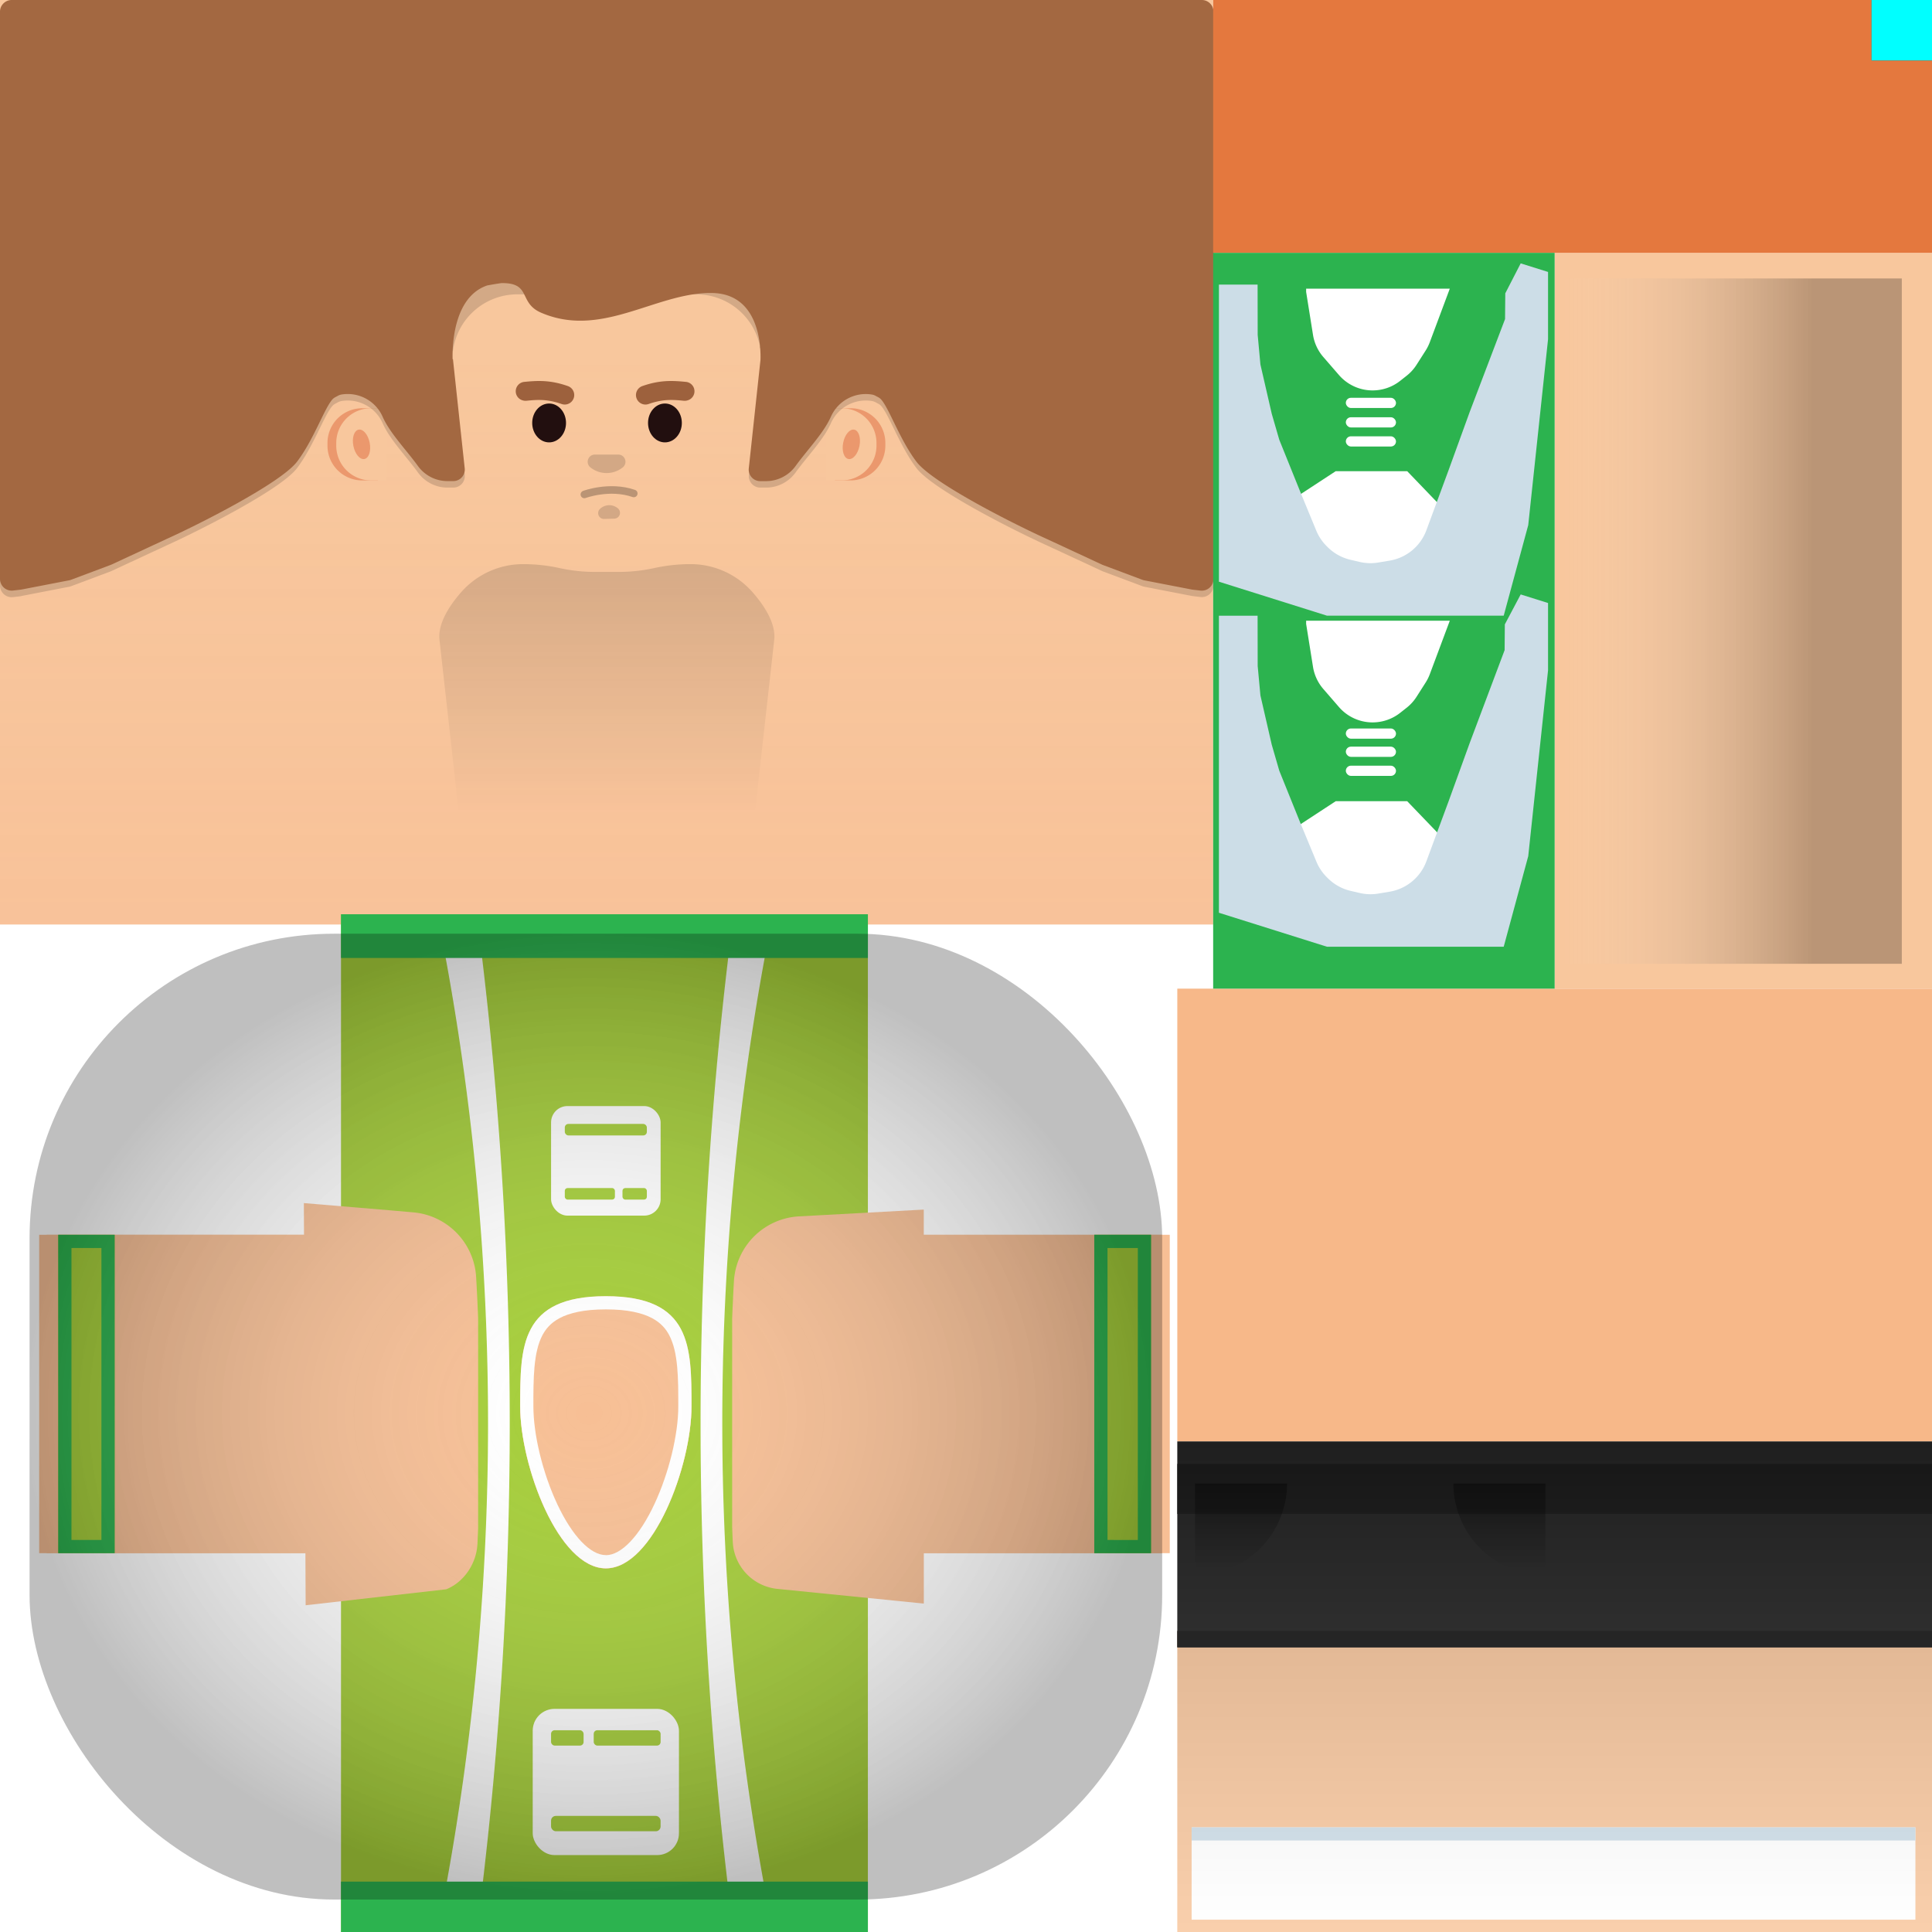 <svg xmlns="http://www.w3.org/2000/svg" xmlns:xlink="http://www.w3.org/1999/xlink" viewBox="0 0 1024 1024"><defs><style>.cls-1{isolation:isolate;}.cls-2{fill:#fff;}.cls-3{fill:#f7b889;}.cls-4{fill:#f8c79d;}.cls-5{opacity:0.1;mix-blend-mode:multiply;fill:url(#linear-gradient);}.cls-10,.cls-27,.cls-6{opacity:0.15;}.cls-10,.cls-13,.cls-20,.cls-21,.cls-26,.cls-27,.cls-28,.cls-6{mix-blend-mode:overlay;}.cls-6{fill:url(#linear-gradient-2);}.cls-7{fill:#eb986d;}.cls-8{fill:red;}.cls-9{fill:#220f0f;}.cls-11{fill:#a36841;}.cls-12{fill:#9d613d;}.cls-13{fill:none;stroke:#000;stroke-linecap:round;stroke-miterlimit:10;stroke-width:4px;}.cls-13,.cls-26,.cls-28{opacity:0.25;}.cls-14{fill:blue;}.cls-15{fill:#e4783e;}.cls-16{fill:#2cb34f;}.cls-17{fill:#ccdde7;}.cls-18{fill:#252525;}.cls-19{fill:#1a1a1a;}.cls-20,.cls-21{opacity:0.45;}.cls-20{fill:url(#linear-gradient-3);}.cls-21{fill:url(#linear-gradient-4);}.cls-22{fill:lime;}.cls-23{fill:#a5ce39;}.cls-24{fill:#f7bf95;}.cls-25{fill:aqua;}.cls-26{fill:url(#radial-gradient);}.cls-27{fill:url(#linear-gradient-5);}.cls-28{fill:url(#linear-gradient-6);}</style><linearGradient id="linear-gradient" x1="321.5" y1="490" x2="321.5" y2="187.52" gradientUnits="userSpaceOnUse"><stop offset="0" stop-color="#f69878"/><stop offset="1" stop-color="#f69878" stop-opacity="0"/></linearGradient><linearGradient id="linear-gradient-2" x1="321.68" y1="286" x2="321.68" y2="431.12" gradientUnits="userSpaceOnUse"><stop offset="0"/><stop offset="1" stop-opacity="0"/></linearGradient><linearGradient id="linear-gradient-3" x1="657.77" y1="835.05" x2="657.77" y2="786.3" gradientUnits="userSpaceOnUse"><stop offset="0" stop-opacity="0"/><stop offset="1"/></linearGradient><linearGradient id="linear-gradient-4" x1="794.72" y1="835.05" x2="794.72" y2="786.3" xlink:href="#linear-gradient-3"/><radialGradient id="radial-gradient" cx="987.26" cy="770.55" r="257.93" gradientTransform="translate(-833.05 -13.8) scale(1.16 0.99)" gradientUnits="userSpaceOnUse"><stop offset="0" stop-color="#fff" stop-opacity="0"/><stop offset="1"/></radialGradient><linearGradient id="linear-gradient-5" x1="824" y1="1024" x2="824" y2="764" gradientUnits="userSpaceOnUse"><stop offset="0" stop-color="#fff"/><stop offset="1"/></linearGradient><linearGradient id="linear-gradient-6" x1="826.3" y1="329.21" x2="961.1" y2="329.21" gradientTransform="matrix(1, 0, 0, 1, 0, 0)" xlink:href="#radial-gradient"/></defs><title>athleteMaleGreen</title><g class="cls-1"><g id="SkinComplete"><rect class="cls-2" width="1024" height="1024"/><rect class="cls-3" x="624" y="524" width="400" height="240"/><rect class="cls-4" width="643" height="490"/><rect class="cls-5" y="139.59" width="643" height="350.41"/><rect class="cls-4" x="824" y="134" width="200" height="390"/><path class="cls-6" d="M366,299h0a89.81,89.81,0,0,0-19.13,2.07h0a89.33,89.33,0,0,1-19.14,2.07H315.59a89.26,89.26,0,0,1-19.14-2.07h0A89.81,89.81,0,0,0,277.32,299h0a43.74,43.74,0,0,0-33,15c-6.51,7.48-12.32,16.72-11.37,25.21l15.3,137,71.88,5.58,1.52-2.82,1.52,2.82,71.87-5.58,15.31-137c.95-8.49-4.86-17.73-11.38-25.21A43.71,43.71,0,0,0,366,299Z"/><path class="cls-7" d="M442.55,216.37h8.29a18.41,18.41,0,0,1,18.41,18.41v1.43a18.41,18.41,0,0,1-18.41,18.41h-8.29a0,0,0,0,1,0,0V216.37A0,0,0,0,1,442.55,216.37Z"/><path class="cls-4" d="M437.85,216.37h8.29a18.41,18.41,0,0,1,18.41,18.41v1.43a18.41,18.41,0,0,1-18.41,18.41h-8.29a0,0,0,0,1,0,0V216.37A0,0,0,0,1,437.85,216.37Z"/><ellipse class="cls-7" cx="451.21" cy="235.5" rx="7.93" ry="4.4" transform="translate(132.36 632.21) rotate(-78.77)"/><path class="cls-7" d="M173.56,216.37h8.29a18.41,18.41,0,0,1,18.41,18.41v1.43a18.41,18.41,0,0,1-18.41,18.41h-8.29a0,0,0,0,1,0,0V216.37a0,0,0,0,1,0,0Z" transform="translate(373.83 471) rotate(-180)"/><path class="cls-4" d="M178.26,216.37h8.29A18.41,18.41,0,0,1,205,234.78v1.43a18.41,18.41,0,0,1-18.41,18.41h-8.29a0,0,0,0,1,0,0V216.37A0,0,0,0,1,178.26,216.37Z" transform="translate(383.22 471) rotate(-180)"/><ellipse class="cls-7" cx="191.61" cy="235.5" rx="4.4" ry="7.93" transform="translate(-42.19 41.82) rotate(-11.23)"/><polygon class="cls-4" points="579.88 654.47 544.43 654.47 491.56 654.47 460 654.47 460 654.47 445.83 654.47 428.62 681.05 422.17 725.5 423.38 763.65 432.45 812.23 457.05 819.12 460 823.21 460 823.21 491.56 823.21 544.43 823.21 579.88 823.21 615.98 823.21 615.98 654.47 579.88 654.47"/><polygon class="cls-4" points="194.91 654.47 180.74 654.47 180.74 654.47 149.18 654.47 96.31 654.47 60.86 654.47 24.76 654.47 24.76 823.21 60.86 823.21 96.31 823.21 149.18 823.21 180.74 823.21 180.74 823.21 183.69 819.12 208.29 812.23 217.36 763.65 218.57 725.5 212.12 681.05 194.91 654.47"/><rect class="cls-4" x="624" y="864.49" width="400" height="159.51"/><rect class="cls-8" x="992" width="32" height="32"/><ellipse class="cls-4" cx="320.36" cy="746.08" rx="73.24" ry="132.26"/><ellipse class="cls-9" cx="291.04" cy="224.17" rx="8.96" ry="10.3"/><ellipse class="cls-9" cx="352.43" cy="224.17" rx="8.96" ry="10.3"/><path class="cls-10" d="M321.62,3.39V156H369a34.46,34.46,0,0,1,34,28.64.17.17,0,0,0,0,.07c.09.45.15.9.21,1.35H404l-6.93,64.32-.14,1.33a6.09,6.09,0,0,0,6,6.73h3.12a19.3,19.3,0,0,0,15.62-8c6.26-8.66,14.95-17.48,18.8-26.29a20.22,20.22,0,0,1,21.69-11.6,6,6,0,0,1,1.84.63l1.39.74a5.58,5.58,0,0,1,1.64,1.25c4.27,4.75,9.95,21.42,18.73,32.95s53,33.69,69.35,41.06l29,13.47.43.19,21,7.87a6,6,0,0,0,1,.28l25.16,4.87.45.07,4.11.49a6.2,6.2,0,0,0,6.93-6.16V9.6A6.21,6.21,0,0,0,637,3.39Z"/><path class="cls-10" d="M321.62,3.39V156H274.27a34.46,34.46,0,0,0-34,28.64.17.17,0,0,1,0,.07c-.09.45-.15.9-.21,1.35h-.81l6.93,64.32.14,1.33a6.09,6.09,0,0,1-6.05,6.73h-3.12a19.3,19.3,0,0,1-15.62-8c-6.26-8.66-14.95-17.48-18.8-26.29a20.22,20.22,0,0,0-21.69-11.6,6,6,0,0,0-1.84.63l-1.39.74a5.58,5.58,0,0,0-1.64,1.25c-4.27,4.75-10,21.42-18.73,32.95s-53,33.69-69.35,41.06l-29,13.47-.43.19-21,7.87a6,6,0,0,1-1,.28l-25.16,4.87L11,316l-4.11.49A6.2,6.2,0,0,1,0,310.28V9.6A6.21,6.21,0,0,1,6.2,3.39Z"/><path class="cls-9" d="M403,184.73c0-.35,0-.72-.1-1.09l.09,1A.17.17,0,0,0,403,184.73Z"/><path class="cls-11" d="M0,6.2V306.88A6.2,6.2,0,0,0,6.93,313l4.11-.48.45-.07,25.16-4.87a7.08,7.08,0,0,0,1-.28l21-7.88a3.25,3.25,0,0,0,.43-.18l29-13.47c16.39-7.37,60.58-29.56,69.35-41.06s14.46-28.2,18.73-33a5.73,5.73,0,0,1,1.64-1.24l1.39-.74a5.74,5.74,0,0,1,1.84-.63,20.21,20.21,0,0,1,21.69,11.6c3.85,8.81,12.54,17.63,18.8,26.29a19.3,19.3,0,0,0,15.62,8h3.12a6.09,6.09,0,0,0,5.91-4.67,5.94,5.94,0,0,0,.14-2.07l-6.2-57.54c0-.09,0-.19,0-.29h-.22c-.18-6.55.26-33,18.33-39.12,2.33-.44,4.83-.86,7.47-1.25h.65c7.61,0,9.75,2.57,11.42,5.78s2.92,7.26,9,9.89c31.62,13.65,59.81-9.86,88.8-10.43h1.31c15.13,0,21.59,9.87,24.3,19.36.21.7.39,1.39.55,2.08.11.49.21,1,.31,1.44s.13.63.18.94c.15.79.27,1.56.37,2.3.05.38.1.74.14,1.1s.07.62.1.92a.76.76,0,0,1,0,.15c.05.37.08.74.1,1.09a55.3,55.3,0,0,1,.15,6.06l-6.2,57.54a5.94,5.94,0,0,0,.14,2.07,6.09,6.09,0,0,0,5.91,4.67h3.12a19.3,19.3,0,0,0,15.62-8c6.26-8.66,14.95-17.48,18.8-26.29a20.21,20.21,0,0,1,21.69-11.6,5.74,5.74,0,0,1,1.84.63l1.39.74a5.73,5.73,0,0,1,1.64,1.24c4.27,4.76,9.95,21.43,18.73,33s53,33.69,69.35,41.06l29,13.47a3.25,3.25,0,0,0,.43.18l21,7.88a7.08,7.08,0,0,0,1,.28l25.16,4.87.45.07,4.11.48a6.2,6.2,0,0,0,6.93-6.16V6.2A6.21,6.21,0,0,0,637,0H6.2A6.21,6.21,0,0,0,0,6.2Z"/><path class="cls-12" d="M364.31,212.23a5,5,0,0,0-.95-9.84c-7.08-.7-13.7-1-22.92,2.24a5,5,0,0,0,3.35,9.5c7.87-2.78,13.31-2.24,18.58-1.72A5,5,0,0,0,364.31,212.23Z"/><path class="cls-12" d="M277.13,212.23a5,5,0,0,1,.94-9.84c7.09-.7,13.7-1,22.92,2.24a5,5,0,1,1-3.34,9.5c-7.88-2.78-13.32-2.24-18.59-1.72A5,5,0,0,1,277.13,212.23Z"/><path class="cls-10" d="M322.7,267.77a7.19,7.19,0,0,0-4.74,2,3.08,3.08,0,0,0,2.25,5.28l5.42-.16a3.08,3.08,0,0,0,1.92-5.41A7.16,7.16,0,0,0,322.7,267.77Z"/><path class="cls-10" d="M327.68,240.93a3.82,3.82,0,0,1,2.5,6.72,13.77,13.77,0,0,1-17.36,0,3.82,3.82,0,0,1,2.5-6.72Z"/><path class="cls-13" d="M309.72,262.07s13.36-5,26.2-.52"/><rect class="cls-14" x="992" width="32" height="32"/><rect class="cls-15" x="643" width="381" height="134"/><rect class="cls-16" x="643" y="134" width="181" height="390"/><polygon class="cls-2" points="685.44 439.39 707.95 424.66 745.85 424.66 766.21 445.84 763.57 471.33 735.92 484.58 701.16 478.78 685.44 439.39"/><polygon class="cls-2" points="685.44 264.47 707.95 249.74 745.85 249.74 766.21 270.93 763.57 296.42 735.92 309.66 701.16 303.87 685.44 264.47"/><rect class="cls-2" x="713.32" y="395.74" width="26.58" height="5.41" rx="2.7" ry="2.7"/><rect class="cls-2" x="713.32" y="386.11" width="26.58" height="5.41" rx="2.7" ry="2.7"/><rect class="cls-2" x="713.32" y="405.83" width="26.58" height="5.41" rx="2.7" ry="2.7"/><rect class="cls-2" x="713.32" y="221.15" width="26.58" height="5.41" rx="2.7" ry="2.7"/><rect class="cls-2" x="713.32" y="210.84" width="26.58" height="5.41" rx="2.7" ry="2.7"/><rect class="cls-2" x="713.32" y="231.25" width="26.58" height="5.41" rx="2.7" ry="2.7"/><path class="cls-17" d="M806,315.06l-8.41,15.88-.11,13.64L779,393.74l-11.25,31.05L756,456.55a25.15,25.15,0,0,1-7.8,10.82h0a25.17,25.17,0,0,1-11.82,5.27l-6,1a25.15,25.15,0,0,1-9.7-.34l-4.78-1.11a25.16,25.16,0,0,1-12.13-6.73l-.59-.59a25.08,25.08,0,0,1-5.47-8.21L689.55,437l-11.5-28.5-4-13.8-6-26.11L666.6,353l-.05-26.66h-20.5V483.78l57.24,18H797l13-48,10.5-98.48V319.61Z"/><path class="cls-17" d="M806,139.59l-8.17,15.88-.12,13.64L779,218.27l-11.25,31L756,281.09a25.15,25.15,0,0,1-7.8,10.82h0a25.15,25.15,0,0,1-11.82,5.26l-6,1a25.14,25.14,0,0,1-9.7-.33l-4.78-1.11A25.32,25.32,0,0,1,703.69,290l-.59-.59a25,25,0,0,1-5.47-8.22l-8.08-19.59-11.5-28.5-4-13.8-6-26.1L666.6,177.5l-.05-26.65h-20.5V308.31l57.24,18H797l13-48,10.5-98.49V144.14Z"/><path class="cls-2" d="M692.28,330.68l3.64,22.77a23.6,23.6,0,0,0,5.46,11.72l8.31,9.59a23.6,23.6,0,0,0,17.82,8.13h0a23.59,23.59,0,0,0,14.58-5.05l3.43-2.7a23.55,23.55,0,0,0,5.29-5.84l4.8-7.53a23.4,23.4,0,0,0,2.21-4.42L768.42,329H692.28Z"/><path class="cls-2" d="M692.28,154.72l3.64,22.77a23.6,23.6,0,0,0,5.46,11.72l8.31,9.58a23.58,23.58,0,0,0,17.82,8.14h0a23.59,23.59,0,0,0,14.58-5.05l3.43-2.71a23.37,23.37,0,0,0,5.29-5.84l4.8-7.52a23.79,23.79,0,0,0,2.21-4.43L768.42,153H692.28Z"/><rect class="cls-18" x="624" y="764" width="400" height="109.12"/><rect class="cls-2" x="631.59" y="968.54" width="383.62" height="48.93"/><rect class="cls-17" x="631.59" y="968.54" width="383.62" height="6.96"/><rect class="cls-19" x="624" y="864.42" width="400" height="8.7"/><rect class="cls-19" x="624" y="775.88" width="400" height="26.57"/><path class="cls-20" d="M682.15,786.3a48.75,48.75,0,0,1-48.75,48.75V786.3Z"/><path class="cls-21" d="M770.35,786.3a48.75,48.75,0,0,0,48.75,48.75V786.3Z"/><rect class="cls-22" x="992" width="32" height="32"/><path class="cls-23" d="M180.74,484.58V1024H460V484.58Zm140.37,346.7c-25.08,0-45.41-54.27-45.41-85.91S296,717,321.11,717s45.4-3.3,45.4,28.33S346.18,831.28,321.11,831.28Z"/><path class="cls-24" d="M620,654.47V823.21H489.65v26.72l-75.46-7.57h0l-2.14-.21a26.33,26.33,0,0,1-23.67-25c-.12-2.59-.22-5.18-.32-7.78V698.72q.39-9.76.93-19.52a36.56,36.56,0,0,1,34.51-34.5l8.12-.44h0l58-3.16v13.38Z"/><path class="cls-24" d="M253.42,698.72V810q-.16,4.1-.35,8.18c-.5,10.53-7.15,20.43-16.56,24.18L162,850.82l-.13-27.61H20.76V654.47H161.13l-.08-16.81,46.76,3.93,11.37,1a36.56,36.56,0,0,1,33.19,34.38Q253,687.82,253.42,698.72Z"/><rect class="cls-23" x="579.98" y="654.47" width="30.07" height="168.74"/><polygon class="cls-4" points="431.62 644.25 431.62 644.26 423.5 644.7 431.62 644.25"/><path class="cls-24" d="M366.51,745.37c0,31.64-20.33,85.91-45.4,85.91S275.7,777,275.7,745.37s0-58.33,45.41-58.33S366.51,713.74,366.51,745.37Z"/><path class="cls-2" d="M321.11,687c-45.41,0-45.41,26.7-45.41,58.33s20.33,85.91,45.41,85.91,45.4-54.27,45.4-85.91S366.51,687,321.11,687Zm0,137.24c-8.19,0-17.83-10.12-25.77-27.06-7.68-16.37-12.64-36.72-12.64-51.85,0-14.73,0-28.65,4.85-37.73,3.12-5.84,10-13.6,33.56-13.6s30.43,7.76,33.55,13.6c4.85,9.08,4.85,23,4.85,37.73,0,15.13-5,35.48-12.64,51.85C338.93,814.16,329.3,824.28,321.11,824.28Z"/><rect class="cls-2" x="282.35" y="905.73" width="77.51" height="77.51" rx="11.58" ry="11.58"/><rect class="cls-23" x="292.07" y="962.46" width="58.06" height="8.14" rx="2.53" ry="2.53"/><rect class="cls-23" x="292.07" y="917.06" width="17.25" height="8.14" rx="1.92" ry="1.92"/><rect class="cls-23" x="314.68" y="917.06" width="35.46" height="8.14" rx="1.92" ry="1.92"/><rect class="cls-2" x="292.07" y="586.23" width="58.06" height="58.06" rx="8.67" ry="8.67" transform="translate(642.21 1230.53) rotate(180)"/><rect class="cls-23" x="299.36" y="595.71" width="43.49" height="6.1" rx="1.89" ry="1.89" transform="translate(642.21 1197.51) rotate(180)"/><rect class="cls-23" x="329.93" y="629.71" width="12.92" height="6.1" rx="1.44" ry="1.44" transform="translate(672.78 1265.51) rotate(180)"/><rect class="cls-23" x="299.36" y="629.71" width="26.56" height="6.1" rx="1.44" ry="1.44" transform="translate(625.28 1265.51) rotate(180)"/><rect class="cls-23" x="30.87" y="654.47" width="29.89" height="168.74"/><path class="cls-16" d="M30.87,654.47V823.21H60.76V654.47ZM53.76,816.21H37.87V661.47H53.76Z"/><path class="cls-16" d="M580,654.47V823.21h30.07V654.47Zm23.07,161.74H587V661.47h16.07Z"/><path class="cls-2" d="M406.31,1006.3H386.62a2083.85,2083.85,0,0,1,0-504.11h19.69A1364.49,1364.49,0,0,0,406.31,1006.3Z"/><path class="cls-2" d="M270.17,754.24a2082,2082,0,0,1-15.3,252.06H235.19a1364.49,1364.49,0,0,0,0-504.11h19.68A2082,2082,0,0,1,270.17,754.24Z"/><rect class="cls-16" x="180.74" y="997.3" width="279.26" height="26.7"/><rect class="cls-16" x="180.74" y="484.58" width="279.26" height="23.16"/><rect class="cls-14" x="992" width="32" height="32"/></g><g id="Gradient_Overlay" data-name="Gradient Overlay"><rect class="cls-25" x="992" width="32" height="32"/><rect class="cls-26" x="15.67" y="494.89" width="600.31" height="511.91" rx="161.43" ry="161.43"/><rect class="cls-27" x="624" y="764" width="400" height="260"/><rect class="cls-28" x="826.3" y="147.59" width="181.7" height="363.24"/></g></g></svg>